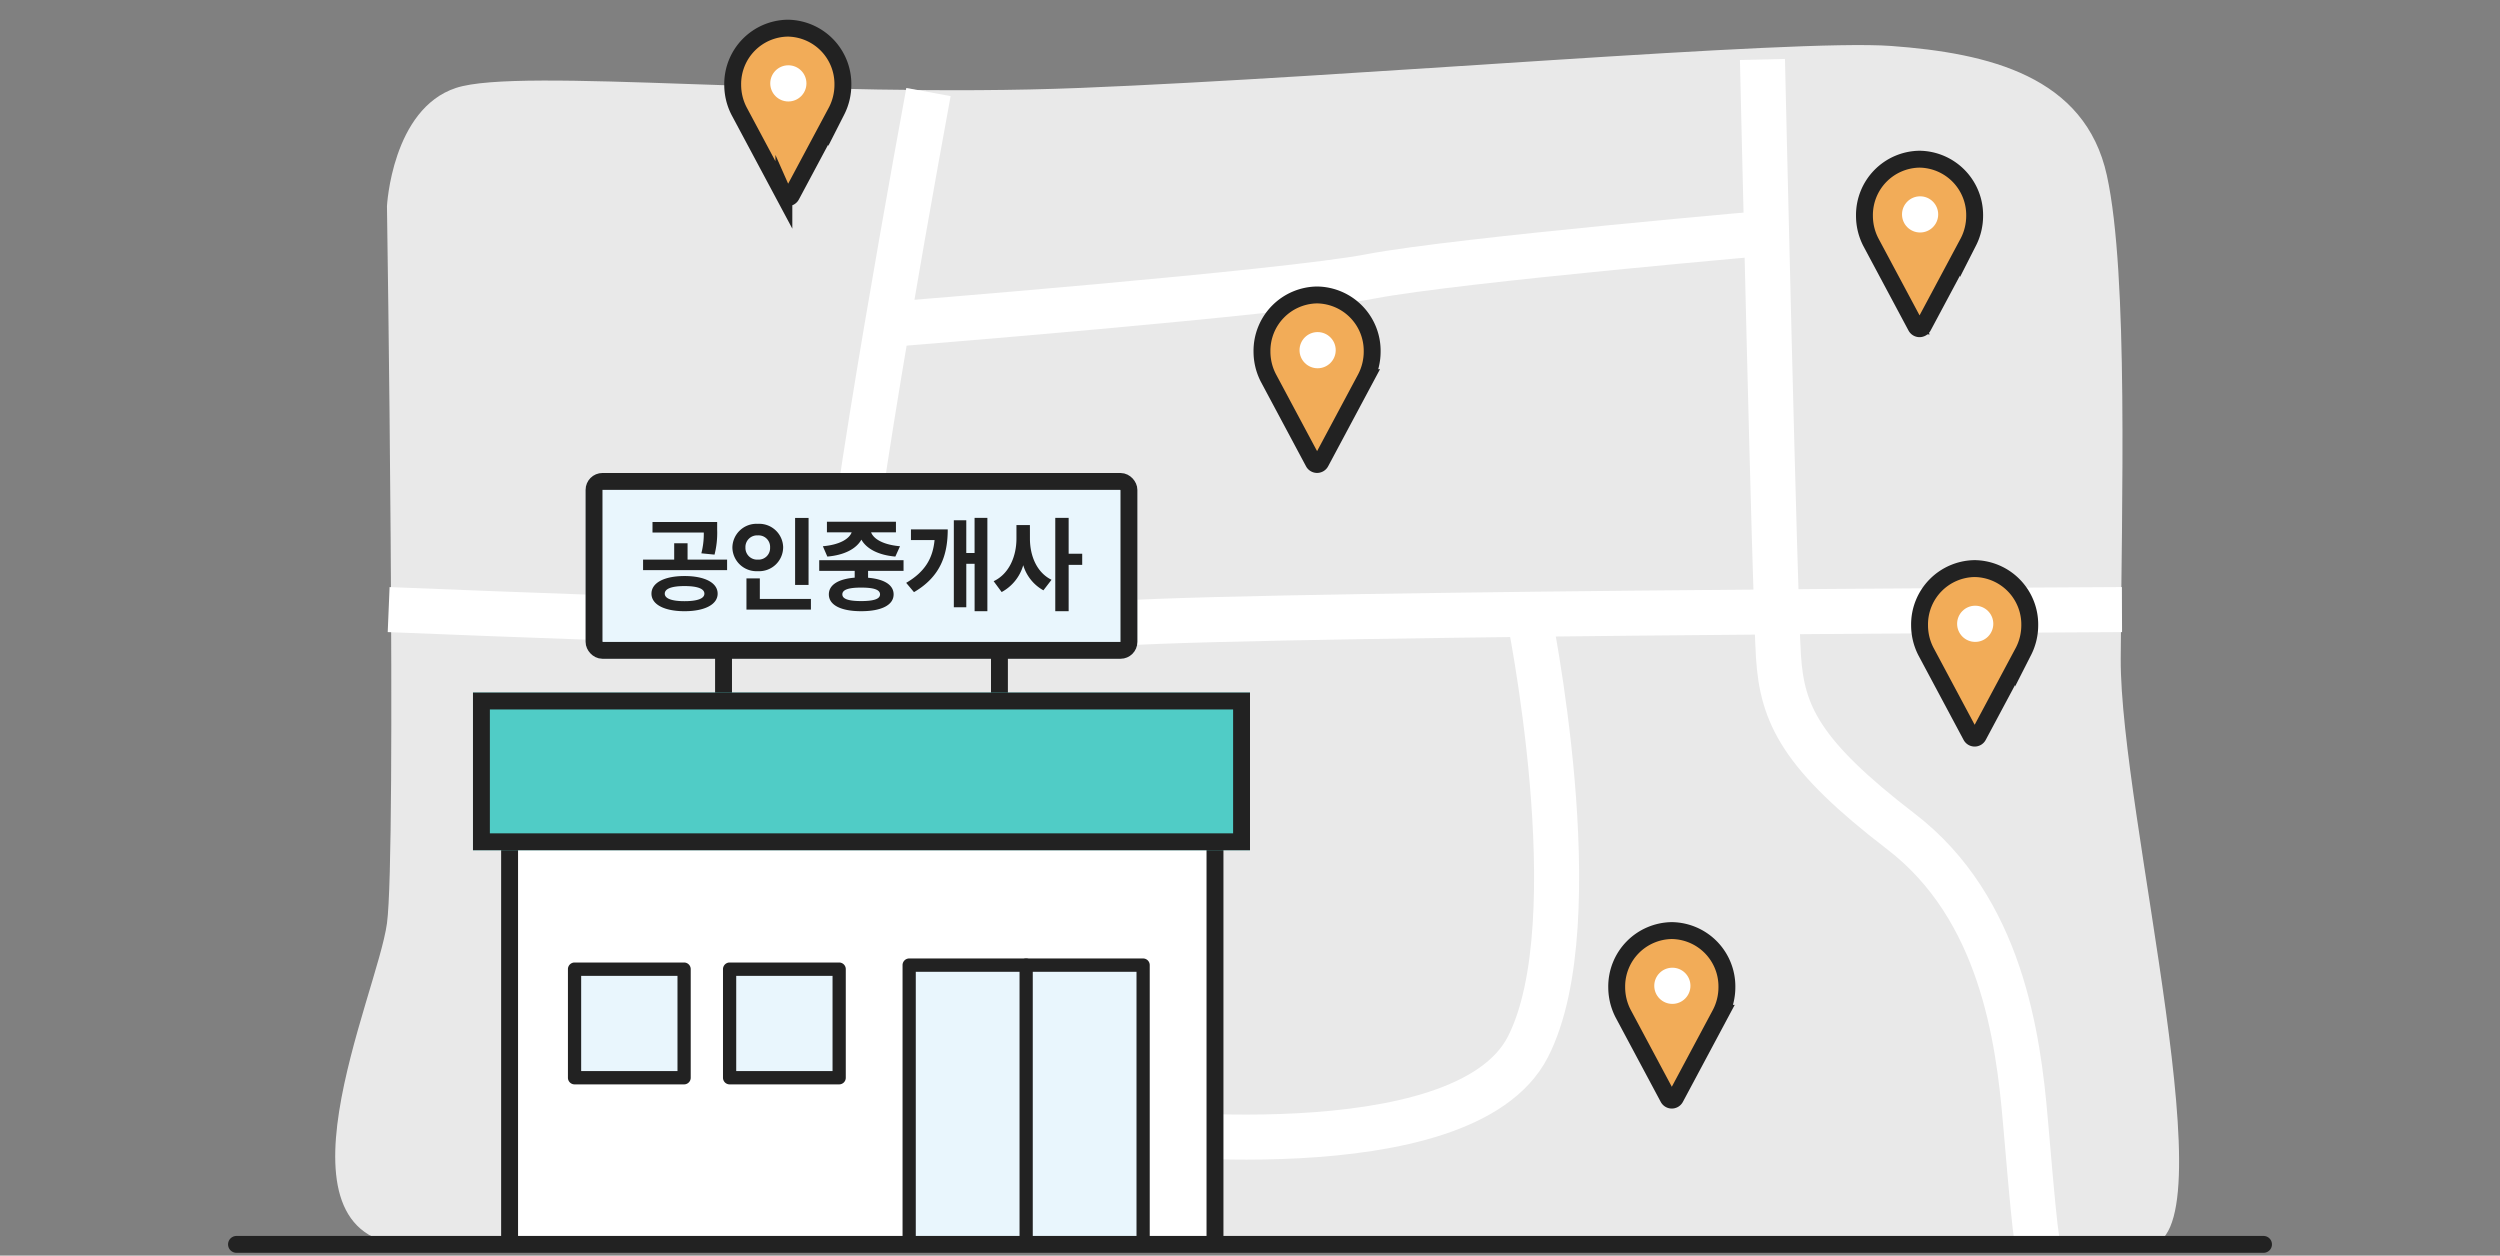 <svg xmlns="http://www.w3.org/2000/svg" width="444" height="223" viewBox="0 0 444 223">
    <rect x="0" y="0" width="444" height="223" fill="#808080" stroke="none"/>
    <path data-name="패스 10599" d="M-7111.659 16610.436s.891-17.262 12.261-21 62.8 1.918 110.894 0 126.561-8.723 143.95-7.455 34.5 5.381 38.356 23.008 2.61 58.311 2.455 85.773 19.938 104.34 4.583 104.275-18.281.117-116.424 0-163.6 0-191.125 0-6.692-44.408-4.949-57.236-.001-127.365-.001-127.365z" transform="translate(7180.383 -16573.821)" style="fill:#e9e9e9"/>
    <path data-name="패스 10603" d="M-5925.975 16684.262s115.261 4.789 126.093 2.779 181.742-2.779 181.742-2.779" transform="translate(5995 -16575.999)" style="stroke:#fff;stroke-width:8px;fill:none"/>
    <path data-name="패스 10604" d="M-5681.989 16586.559s2.185 95.723 2.846 106.041 4 17.441 21.783 31.094 20.795 36.611 22.069 51.355 1.561 17.863 2.116 21.689" transform="translate(5995 -16575.999)" style="stroke:#fff;stroke-width:8px;fill:none"/>
    <path data-name="패스 10605" d="M-5837.883 16633.631s70.212-5.576 85.671-8.545 73.952-8 73.952-8" transform="translate(5995.626 -16575.999)" style="stroke:#fff;stroke-width:8px;fill:none"/>
    <path data-name="패스 10607" d="M-5723.646 16681.455s11.475 55.281 0 77.666-72.97 14.779-72.97 14.779" transform="translate(5995 -16573.192)" style="stroke:#fff;stroke-width:8px;fill:none"/>
    <path data-name="패스 12230" d="M-5690.28 16592.346s-14.945 81-14.284 91.318" transform="translate(5855.175 -16575.999)" style="stroke:#fff;stroke-width:8px;fill:none"/>
    <g transform="translate(130.128 5.001)">
        <path data-name="패스 3581" d="M87.787 81A9.921 9.921 0 0 0 78 91.051a10.2 10.2 0 0 0 1.11 4.637l7.978 14.93a.715.715 0 0 0 .047.085.724.724 0 0 0 1.3 0l.047-.085 7.978-14.93a10.2 10.2 0 0 0 1.11-4.637A9.921 9.921 0 0 0 87.787 81z" transform="translate(-78 -81)" style="stroke-width:3px;stroke:#222;fill:#f2ac58;stroke-miterlimit:10"/>
        <circle data-name="타원 576" cx="3.213" cy="3.213" r="3.213" transform="translate(6.669 6.594)" style="fill:#fff"/>
    </g>
    <g data-name="위치" transform="translate(287.128 165.271)">
        <path data-name="패스 3581" d="M87.787 81A9.921 9.921 0 0 0 78 91.051a10.2 10.2 0 0 0 1.11 4.637l7.978 14.93a.715.715 0 0 0 .047.085.724.724 0 0 0 1.3 0l.047-.085 7.978-14.93a10.2 10.2 0 0 0 1.11-4.637A9.921 9.921 0 0 0 87.787 81z" transform="translate(-78 -81)" style="stroke-width:3px;stroke:#222;fill:#f2ac58;stroke-miterlimit:10"/>
        <circle data-name="타원 576" cx="3.213" cy="3.213" r="3.213" transform="translate(6.669 6.594)" style="fill:#fff"/>
    </g>
    <g data-name="위치" transform="translate(224.128 52.384)">
        <path data-name="패스 3581" d="M87.787 81A9.921 9.921 0 0 0 78 91.051a10.2 10.2 0 0 0 1.11 4.637l7.978 14.93a.715.715 0 0 0 .047.085.724.724 0 0 0 1.3 0l.047-.085 7.978-14.93a10.2 10.2 0 0 0 1.11-4.637A9.921 9.921 0 0 0 87.787 81z" transform="translate(-78 -81)" style="stroke-width:3px;stroke:#222;fill:#f2ac58;stroke-miterlimit:10"/>
        <circle data-name="타원 576" cx="3.213" cy="3.213" r="3.213" transform="translate(6.669 6.594)" style="fill:#fff"/>
    </g>
    <g data-name="위치" transform="translate(331.128 28.271)">
        <path data-name="패스 3581" d="M87.787 81A9.921 9.921 0 0 0 78 91.051a10.2 10.2 0 0 0 1.11 4.637l7.978 14.93a.715.715 0 0 0 .047.085.724.724 0 0 0 1.3 0l.047-.085 7.978-14.93a10.2 10.2 0 0 0 1.11-4.637A9.921 9.921 0 0 0 87.787 81z" transform="translate(-78 -81)" style="stroke-width:3px;stroke:#222;fill:#f2ac58;stroke-miterlimit:10"/>
        <circle data-name="타원 576" cx="3.213" cy="3.213" r="3.213" transform="translate(6.669 6.594)" style="fill:#fff"/>
    </g>
    <g data-name="위치" transform="translate(340.915 100.981)">
        <path data-name="패스 3581" d="M87.787 81A9.921 9.921 0 0 0 78 91.051a10.2 10.2 0 0 0 1.11 4.637l7.978 14.93a.715.715 0 0 0 .047.085.724.724 0 0 0 1.3 0l.047-.085 7.978-14.93a10.2 10.2 0 0 0 1.11-4.637A9.921 9.921 0 0 0 87.787 81z" transform="translate(-78 -81)" style="stroke-width:3px;stroke:#222;fill:#f2ac58;stroke-miterlimit:10"/>
        <circle data-name="타원 576" cx="3.213" cy="3.213" r="3.213" transform="translate(6.669 6.594)" style="fill:#fff"/>
    </g>
    <g>
        <g data-name="그룹 323">
            <path data-name="패스 590" d="M186.5 178.763V84.475a1.1 1.1 0 0 1 1.165-1.024h122.948a1.1 1.1 0 0 1 1.165 1.024v94.288" transform="translate(-95.996 41.625)" style="stroke-width:3.004px;stroke-linecap:round;stroke-linejoin:round;fill:#fff;stroke:#222"/>
            <path data-name="사각형 462568" transform="translate(103 173.002)" style="fill:#e9f6fd" d="M0 0h18v18H0z"/>
            <path data-name="사각형 462569" transform="translate(130 173.002)" style="fill:#e9f6fd" d="M0 0h18v18H0z"/>
            <path data-name="패스 599" d="M222.092 189.022h-19.457a1.18 1.18 0 0 1-1.175-1.184V168.56a1.18 1.18 0 0 1 1.175-1.184h19.457a1.18 1.18 0 0 1 1.175 1.184v19.277a1.18 1.18 0 0 1-1.175 1.185zm-18.283-2.369h17.108v-16.908h-17.108z" transform="translate(-100.595 3.565)" style="fill:#222"/>
            <path data-name="사각형 462567" transform="translate(162 172.002)" style="fill:#e9f6fd" d="M0 0h40v48H0z"/>
            <path data-name="패스 600" d="M260.669 189.022h-19.458a1.179 1.179 0 0 1-1.175-1.184V168.56a1.179 1.179 0 0 1 1.175-1.184h19.458a1.18 1.18 0 0 1 1.175 1.184v19.277a1.18 1.18 0 0 1-1.175 1.185zm-18.283-2.369h17.107v-16.908h-17.107z" transform="translate(-111.633 3.565)" style="fill:#222"/>
            <path data-name="패스 601" d="M327.434 217.461a1.18 1.18 0 0 1-1.175-1.185V168.74h-39.2v47.536a1.175 1.175 0 1 1-2.35 0v-48.721a1.18 1.18 0 0 1 1.175-1.184h41.549a1.18 1.18 0 0 1 1.175 1.184v48.721a1.18 1.18 0 0 1-1.174 1.185z" transform="translate(-124.415 3.853)" style="fill:#222"/>
            <path data-name="패스 602" d="M314.986 217.461a1.18 1.18 0 0 1-1.175-1.185v-48.721a1.175 1.175 0 1 1 2.35 0v48.721a1.18 1.18 0 0 1-1.175 1.185z" transform="translate(-132.741 3.853)" style="fill:#222"/>
            <g data-name="사각형 462562" transform="translate(104 84.002)" style="fill:#e9f6fd;stroke-width:3px;stroke:#222">
                <rect width="98" height="33" rx="3" style="stroke:none"/>
                <rect x="1.5" y="1.5" width="95" height="30" rx="1.5" style="fill:none"/>
            </g>
            <g data-name="그룹 630712">
                <path data-name="사각형 462563" transform="translate(127 116.002)" style="fill:#222" d="M0 0h3v8H0z"/>
                <path data-name="사각형 462564" transform="translate(176 116.002)" style="fill:#222" d="M0 0h3v8H0z"/>
            </g>
            <path data-name="패스 15863" d="M-26.1-8.5a15.588 15.588 0 0 0 .468-4.428v-1.368h-11.484v1.872h9.108a13.843 13.843 0 0 1-.432 3.69zm-5.328 8.266c-2.232 0-3.51-.45-3.51-1.332 0-.9 1.278-1.35 3.51-1.35 2.25 0 3.528.45 3.528 1.35 0 .882-1.278 1.332-3.528 1.332zm0-4.464C-34.992-4.7-37.3-3.51-37.3-1.566c0 1.926 2.3 3.114 5.868 3.114 3.582 0 5.886-1.188 5.886-3.114.004-1.944-2.3-3.134-5.882-3.134zm.54-2.916v-2.9h-2.376v2.9h-5.526v1.872h14.922v-1.872zm21.492-7.4h-2.394v11.9h2.39zM-20.61-9.756a2.068 2.068 0 0 1 2.2-2.16 2.045 2.045 0 0 1 2.178 2.16 2.05 2.05 0 0 1-2.178 2.142 2.074 2.074 0 0 1-2.2-2.142zm6.7 0a4.255 4.255 0 0 0-4.5-4.212 4.271 4.271 0 0 0-4.518 4.212 4.278 4.278 0 0 0 4.518 4.194 4.263 4.263 0 0 0 4.496-4.194zM-18.054-.63v-3.654h-2.376V1.26h11.448V-.63zm11.988-7.524c3.132-.27 5.166-1.44 6.048-3.006.882 1.566 2.918 2.736 6.03 3.006L6.84-9.99c-3.1-.27-4.716-1.35-5.13-2.466h4.41v-1.89H-6.138v1.89h4.392C-2.16-11.34-3.78-10.26-6.858-9.99zm9.36 6.714c0 .828-1.134 1.188-3.348 1.188S-3.4-.612-3.4-1.44c0-.846 1.134-1.206 3.348-1.206s3.346.36 3.346 1.206zM7.47-5.616v-1.89H-7.506v1.89h6.3v1.206c-2.88.234-4.59 1.26-4.59 2.97 0 1.908 2.16 2.988 5.742 2.988s5.76-1.08 5.76-2.988c0-1.692-1.692-2.718-4.536-2.952v-1.224zm1.314-7.362v1.89h4.194c-.306 3.258-1.71 5.652-5.04 7.6l1.386 1.652c4.626-2.7 5.994-6.5 5.994-11.142zm11.3-2.052v6.246h-1.472V-14.6H16.4V.846h2.214v-7.722h1.476v8.424h2.268V-15.03zm9.828 1.278h-2.39v2.412c0 3.078-1.26 6.246-4.05 7.56l1.422 1.926a7.906 7.906 0 0 0 3.834-4.77A7.549 7.549 0 0 0 32.31-2.16l1.44-1.872c-2.664-1.314-3.834-4.32-3.834-7.308zM39.2-8.658h-2.408v-6.372h-2.376V1.548h2.376v-8.226H39.2z" transform="translate(153 107.002)" style="fill:#222"/>
            <g data-name="사각형 463060" style="fill:#50ccc6;stroke-width:3px;stroke:#222">
                <path style="stroke:none" d="M0 0h138v28H0z" transform="translate(84 123.001)"/>
                <path style="fill:none" d="M1.5 1.5h135v25H1.5z" transform="translate(84 123.001)"/>
            </g>
        </g>
    </g>
    <path data-name="선 223" transform="translate(42 221.001)" style="stroke-linecap:round;stroke-linejoin:round;stroke-width:3px;stroke:#222;fill:none" d="M0 0h360"/>
</svg>
